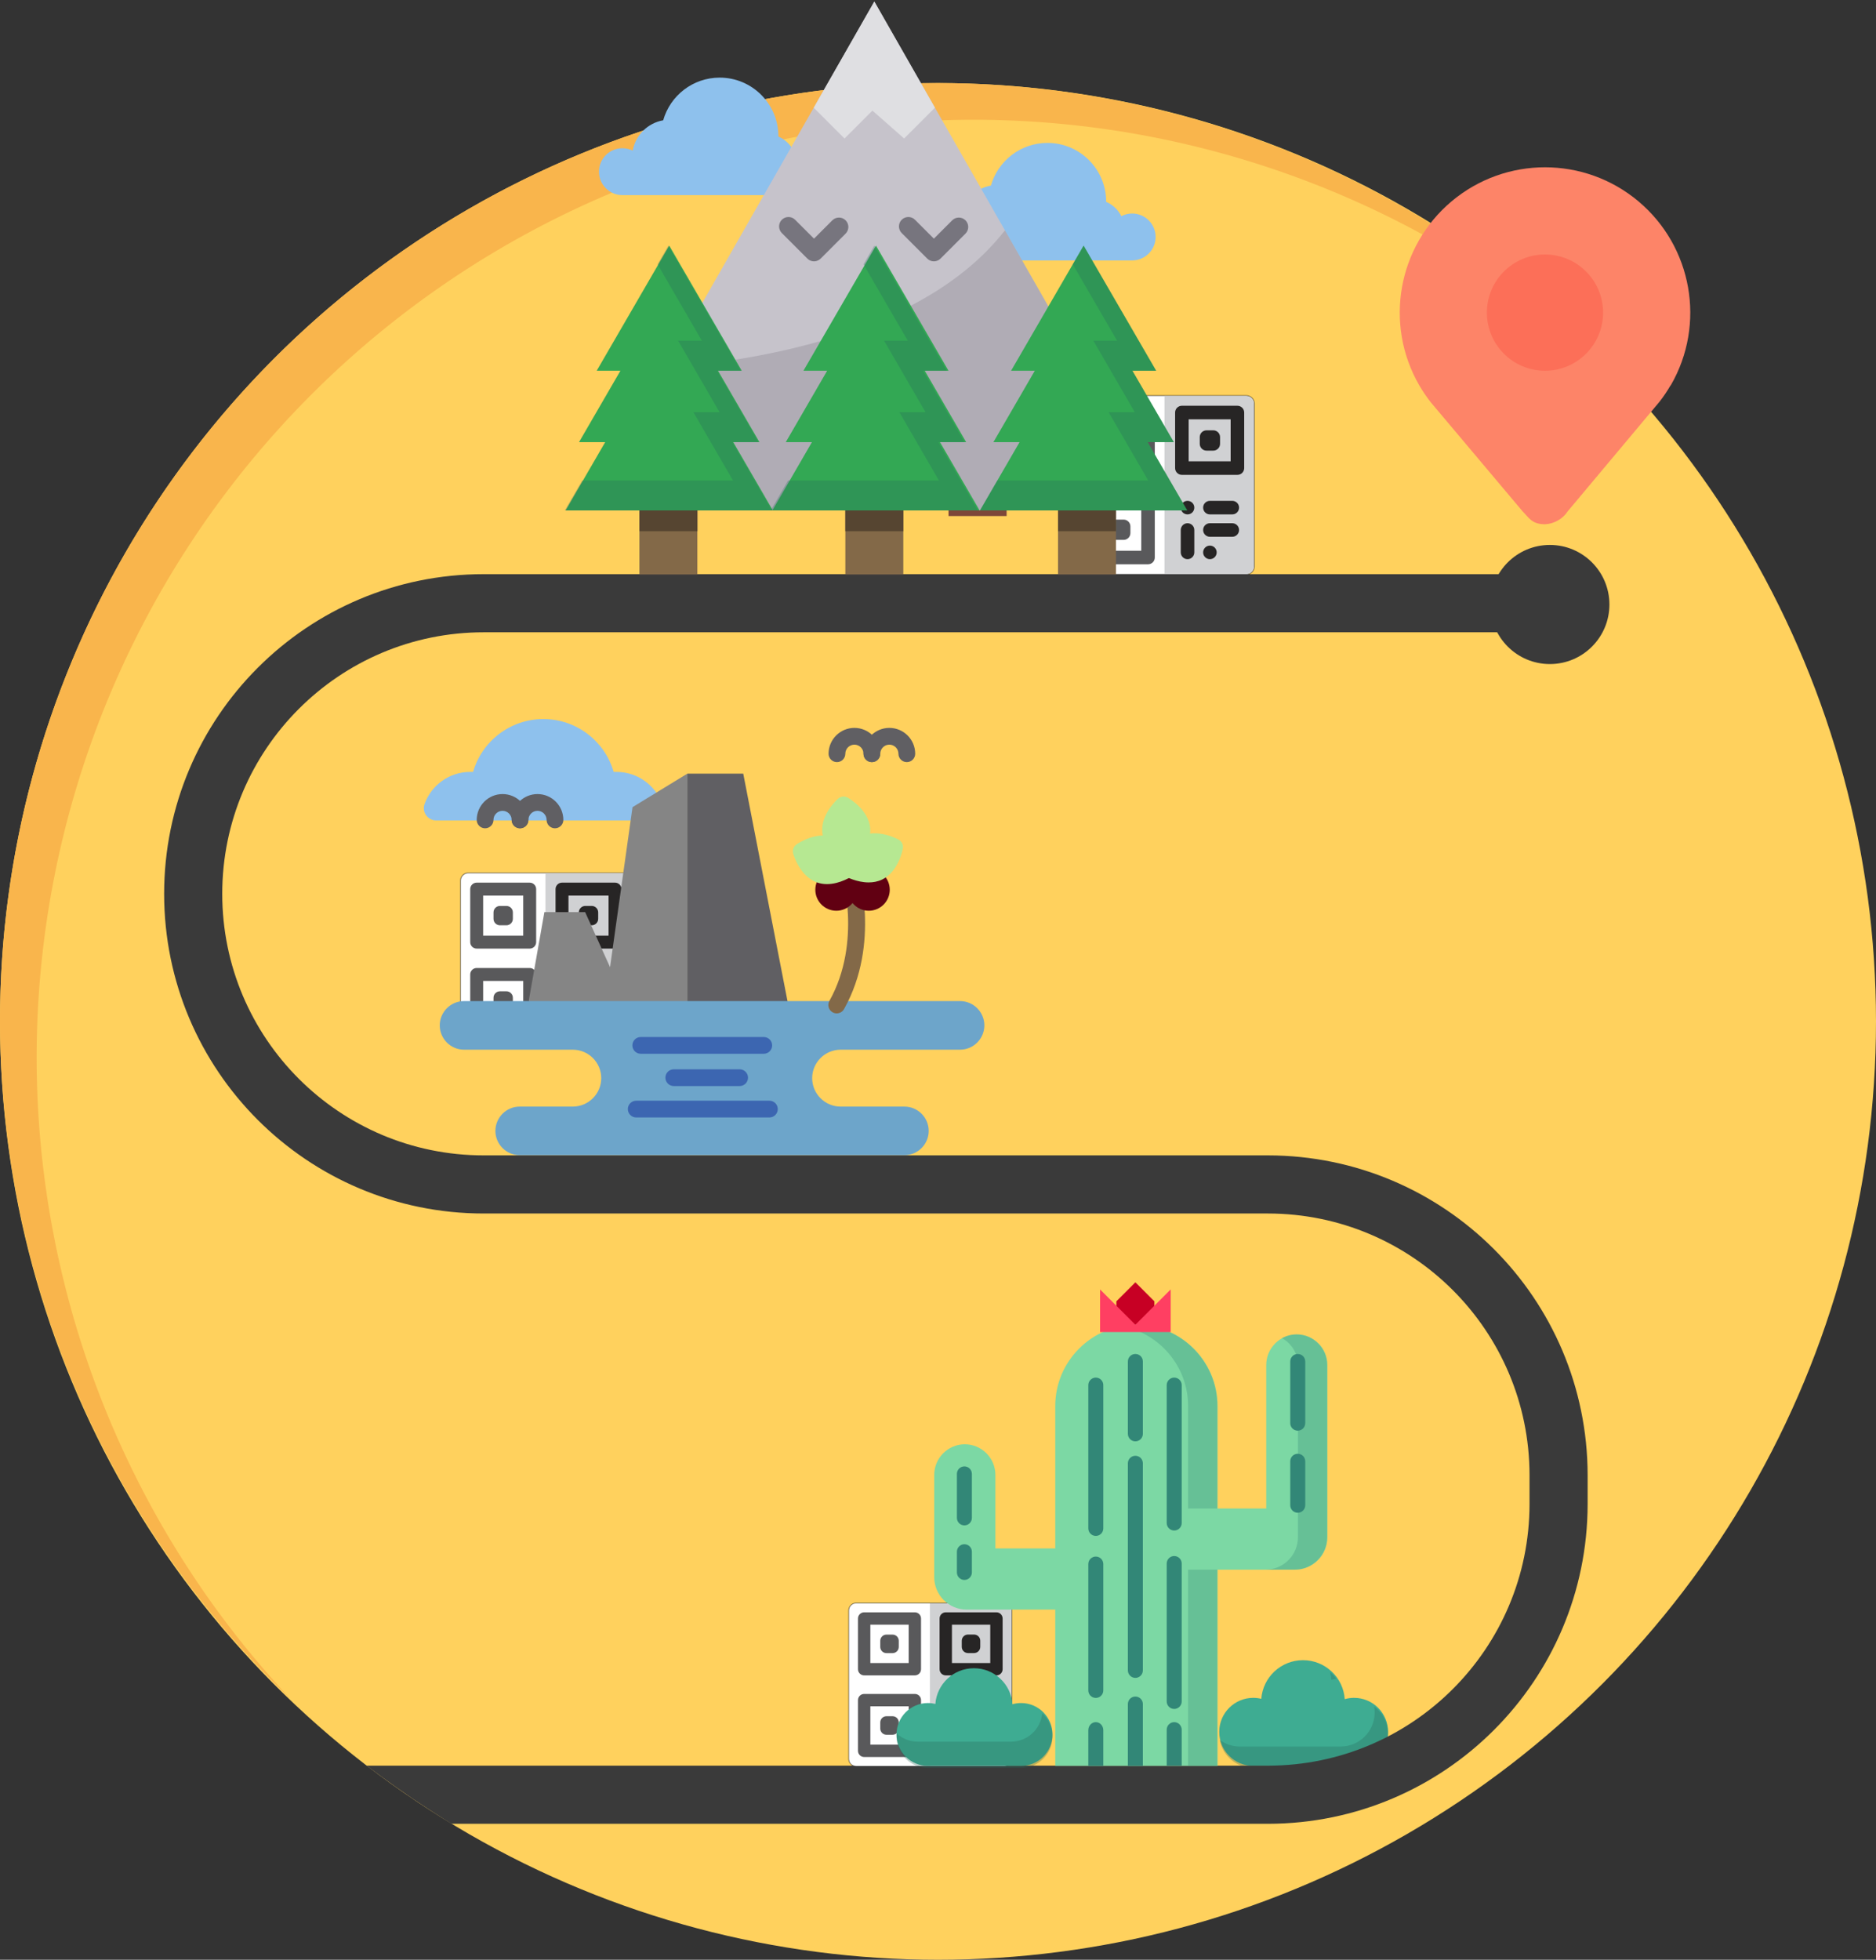 <?xml version="1.0" encoding="UTF-8" standalone="no"?>
<svg xmlns:cc="http://creativecommons.org/ns#" xmlns:dc="http://purl.org/dc/elements/1.1/"
    xmlns:inkscape="http://www.inkscape.org/namespaces/inkscape"
    xmlns:rdf="http://www.w3.org/1999/02/22-rdf-syntax-ns#"
    xmlns:sodipodi="http://sodipodi.sourceforge.net/DTD/sodipodi-0.dtd" height="802pt" id="svg4016"
    version="1.1" viewBox="0 0 768 802" width="768pt" xmlns="http://www.w3.org/2000/svg"
    inkscape:version="0.92.4 (5da689c313, 2019-01-14)" sodipodi:docname="home_logo.svg">
    <rect x="0" y="0" width="768" height="802" fill="#333333" stroke="none"/>
    <defs id="defs4020" />
    <sodipodi:namedview bordercolor="#666666" borderopacity="1" fit-margin-bottom="0"
        fit-margin-left="0" fit-margin-right="0" fit-margin-top="0" gridtolerance="10"
        guidetolerance="10" id="namedview4018" objecttolerance="10" pagecolor="#ffffff"
        showgrid="false" inkscape:current-layer="svg4016" inkscape:cx="228.8949"
        inkscape:cy="90.174928" inkscape:pagecheckerboard="true" inkscape:pageopacity="0"
        inkscape:pageshadow="2" inkscape:window-height="1017" inkscape:window-maximized="1"
        inkscape:window-width="1920" inkscape:window-x="-8" inkscape:window-y="-8"
        inkscape:zoom="21.49708" />
    <circle style="fill:#ffd15d;fill-opacity:1;stroke:none;stroke-width:0.75" cx="384"
        cy="418" id="path1006-9" r="384" />
    <path style="fill:#8ec1ed;stroke-width:0.435"
        d="m 252.395,315.893 c 8.605,0 15.933,5.474 18.69,13.129 1.18,3.276 -1.272,6.729 -4.754,6.729 h -87.769 c -3.482,0 -5.935,-3.453 -4.754,-6.729 2.757,-7.656 10.084,-13.129 18.69,-13.129 l 1.172,-0.003 c 3.606,-12.491 15.125,-21.625 28.777,-21.625 13.652,0 25.17,9.135 28.777,21.625 z"
        id="path2785" inkscape:connector-curvature="0" />
    <g style="fill:#605f63;fill-opacity:1" id="g2797"
        transform="matrix(0.435,0,0,0.435,180.026,253.085)">
        <path style="fill:#605f63;fill-opacity:1"
            d="m 406.676,135.182 c -4.356,0 -7.884,-3.53 -7.884,-7.884 0,-4.717 -3.837,-8.555 -8.555,-8.555 -4.718,0 -8.555,3.837 -8.555,8.555 0,4.355 -3.529,7.884 -7.884,7.884 -4.355,0 -7.884,-3.53 -7.884,-7.884 0,-13.412 10.912,-24.324 24.324,-24.324 13.412,0 24.324,10.911 24.324,24.324 -0.002,4.353 -3.53,7.884 -7.886,7.884 z"
            id="path2787" inkscape:connector-curvature="0" />
        <path style="fill:#605f63;fill-opacity:1"
            d="m 439.555,135.182 c -4.356,0 -7.884,-3.53 -7.884,-7.884 0,-4.717 -3.837,-8.555 -8.555,-8.555 -4.716,0 -8.554,3.837 -8.554,8.555 0,4.355 -3.529,7.884 -7.884,7.884 -4.356,0 -7.884,-3.53 -7.884,-7.884 0,-13.412 10.911,-24.324 24.323,-24.324 13.412,0 24.324,10.911 24.324,24.324 -0.002,4.353 -3.533,7.884 -7.886,7.884 z"
            id="path2789" inkscape:connector-curvature="0" />
        <path style="fill:#605f63;fill-opacity:1"
            d="m 75.551,197.432 c -4.356,0 -7.884,-3.53 -7.884,-7.884 0,-4.717 -3.837,-8.554 -8.555,-8.554 -4.718,0 -8.555,3.837 -8.555,8.554 0,4.355 -3.529,7.884 -7.884,7.884 -4.355,0 -7.884,-3.53 -7.884,-7.884 0,-13.412 10.912,-24.323 24.324,-24.323 13.412,0 24.324,10.911 24.324,24.323 -0.002,4.353 -3.532,7.884 -7.886,7.884 z"
            id="path2791" inkscape:connector-curvature="0" />
        <path style="fill:#605f63;fill-opacity:1"
            d="m 108.429,197.432 c -4.356,0 -7.884,-3.53 -7.884,-7.884 0,-4.717 -3.837,-8.554 -8.555,-8.554 -4.718,0 -8.555,3.837 -8.555,8.554 0,4.355 -3.529,7.884 -7.884,7.884 -4.356,0 -7.884,-3.53 -7.884,-7.884 0,-13.412 10.912,-24.323 24.324,-24.323 13.412,0 24.324,10.911 24.324,24.323 -0.002,4.353 -3.531,7.884 -7.886,7.884 z"
            id="path2793" inkscape:connector-curvature="0" />
        <polygon style="fill:#605f63;fill-opacity:1" id="polygon2795"
            points="233.054,361.702 327.901,363.288 285.616,146 233.054,146 " />
    </g>
    <g id="g4852" transform="translate(139.977,27.011)">
        <path style="fill:#ffffff;stroke:#000000;stroke-width:0.322;stroke-opacity:0.543"
            d="m 370.202,208.078 h -66.541 c -1.838,0 -3.327,-1.489 -3.327,-3.327 v -66.541 c 0,-1.838 1.489,-3.327 3.327,-3.327 h 66.541 c 1.838,0 3.327,1.489 3.327,3.327 v 66.541 c 0,1.837 -1.49,3.327 -3.327,3.327 z"
            id="path4533-8-7-0-2" inkscape:connector-curvature="0" />
        <path style="fill:#d0d1d3;stroke-width:0.32"
            d="m 370.023,135.08 h -33.276 v 72.801 h 33.276 c 1.828,0 3.309,-1.482 3.309,-3.309 v -66.183 c 2.8e-4,-1.828 -1.481,-3.309 -3.309,-3.309 z"
            id="path4535-8-0-61-5" inkscape:connector-curvature="0" />
        <rect style="fill:#ffffff;stroke-width:0.322" height="22.735" id="rect4537-3-0-7-9"
            width="22.735" x="307.266" y="141.814" />
        <path style="fill:#59595b;stroke-width:0.322"
            d="m 330,167.321 h -22.735 c -1.531,0 -2.773,-1.241 -2.773,-2.773 V 141.814 c 0,-1.531 1.241,-2.773 2.773,-2.773 h 22.735 c 1.531,0 2.773,1.241 2.773,2.773 v 22.735 c 0,1.532 -1.241,2.773 -2.773,2.773 z m -19.962,-5.545 h 17.19 v -17.19 h -17.19 z"
            id="path4539-0-3-2-3" inkscape:connector-curvature="0" />
        <rect style="fill:#ffffff;stroke-width:0.322" height="2.756" id="rect4541-4-8-6-6"
            width="2.756" x="317.258" y="151.806" />
        <path style="fill:#59595b;stroke-width:0.322"
            d="m 320.01,157.331 h -2.755 c -1.531,0 -2.773,-1.241 -2.773,-2.773 v -2.755 c 0,-1.531 1.241,-2.773 2.773,-2.773 h 2.755 c 1.531,0 2.773,1.241 2.773,2.773 v 2.755 c 0,1.532 -1.241,2.773 -2.773,2.773 z"
            id="path4543-3-52-7-8" inkscape:connector-curvature="0" />
        <rect style="fill:#ffffff;stroke-width:0.322" height="22.735" id="rect4545-7-7-9-8"
            width="22.735" x="307.266" y="178.411" />
        <path style="fill:#59595b;stroke-width:0.322"
            d="m 330,203.919 h -22.735 c -1.531,0 -2.773,-1.241 -2.773,-2.773 v -22.735 c 0,-1.531 1.241,-2.773 2.773,-2.773 h 22.735 c 1.531,0 2.773,1.241 2.773,2.773 v 22.735 c 0,1.532 -1.241,2.773 -2.773,2.773 z m -19.962,-5.545 h 17.19 v -17.19 h -17.19 z"
            id="path4547-2-1-5-6" inkscape:connector-curvature="0" />
        <rect style="fill:#ffffff;stroke-width:0.322" height="2.756" id="rect4549-2-7-32-9"
            width="2.756" x="317.258" y="188.398" />
        <path style="fill:#59595b;stroke-width:0.322"
            d="m 320.01,193.929 h -2.755 c -1.531,0 -2.773,-1.241 -2.773,-2.773 v -2.755 c 0,-1.531 1.241,-2.773 2.773,-2.773 h 2.755 c 1.531,0 2.773,1.241 2.773,2.773 v 2.755 c 0,1.531 -1.241,2.773 -2.773,2.773 z"
            id="path4551-2-6-2-9" inkscape:connector-curvature="0" />
        <path style="fill:#272525;stroke-width:0.322"
            d="m 366.598,167.321 h -22.735 c -1.531,0 -2.773,-1.241 -2.773,-2.773 V 141.814 c 0,-1.531 1.241,-2.773 2.773,-2.773 h 22.735 c 1.531,0 2.773,1.241 2.773,2.773 v 22.735 c -3.1e-4,1.532 -1.241,2.773 -2.773,2.773 z m -19.962,-5.545 h 17.19 V 144.586 H 346.636 Z"
            id="path4553-32-6-6-8" inkscape:connector-curvature="0" />
        <rect style="fill:#ffffff;stroke-width:0.322" height="2.756" id="rect4555-4-1-9-7"
            width="2.756" x="353.85" y="151.806" />
        <g id="g4569-7-3-4-1" transform="matrix(0.322,0,0,0.322,254.587,89.135)">
            <path style="fill:#272525"
                d="m 317.171,212.013 h -8.566 c -4.761,0 -8.62,-3.858 -8.62,-8.62 v -8.566 c 0,-4.761 3.858,-8.62 8.62,-8.62 h 8.566 c 4.761,0 8.62,3.858 8.62,8.62 v 8.566 c 0,4.762 -3.859,8.62 -8.62,8.62 z"
                id="path4557-4-4-0-3" inkscape:connector-curvature="0" />
            <path style="fill:#272525"
                d="m 341.333,293.064 h -28.444 c -4.761,0 -8.62,-3.858 -8.62,-8.62 0,-4.762 3.858,-8.62 8.62,-8.62 h 28.444 c 4.761,0 8.62,3.858 8.62,8.62 0,4.762 -3.858,8.62 -8.62,8.62 z"
                id="path4559-8-43-4-6" inkscape:connector-curvature="0" />
            <path style="fill:#272525"
                d="m 284.439,293.064 c -2.26,0 -4.484,-0.914 -6.085,-2.517 -1.603,-1.62 -2.534,-3.829 -2.534,-6.103 0,-2.26 0.931,-4.484 2.534,-6.103 1.603,-1.605 3.827,-2.517 6.085,-2.517 2.274,0 4.498,0.912 6.103,2.517 1.603,1.619 2.517,3.827 2.517,6.103 0,2.274 -0.914,4.498 -2.517,6.103 -1.605,1.603 -3.829,2.517 -6.103,2.517 z"
                id="path4561-8-6-5-2" inkscape:connector-curvature="0" />
            <path style="fill:#272525"
                d="m 312.884,349.953 c -2.276,0 -4.499,-0.931 -6.085,-2.536 -1.603,-1.586 -2.534,-3.81 -2.534,-6.084 0,-2.276 0.931,-4.499 2.534,-6.103 1.603,-1.605 3.827,-2.517 6.085,-2.517 2.274,0 4.498,0.912 6.103,2.517 1.603,1.619 2.517,3.843 2.517,6.103 0,2.274 -0.914,4.482 -2.517,6.084 -1.606,1.605 -3.829,2.536 -6.103,2.536 z"
                id="path4563-6-3-1-6" inkscape:connector-curvature="0" />
            <path style="fill:#272525"
                d="m 284.444,349.953 c -4.761,0 -8.62,-3.858 -8.62,-8.62 v -28.444 c 0,-4.761 3.858,-8.62 8.62,-8.62 4.762,0 8.62,3.858 8.62,8.62 v 28.444 c 0,4.762 -3.858,8.62 -8.62,8.62 z"
                id="path4565-4-8-7-6" inkscape:connector-curvature="0" />
            <path style="fill:#272525"
                d="m 341.333,321.508 h -28.444 c -4.761,0 -8.62,-3.858 -8.62,-8.62 0,-4.762 3.858,-8.62 8.62,-8.62 h 28.444 c 4.761,0 8.62,3.858 8.62,8.62 0,4.762 -3.858,8.62 -8.62,8.62 z"
                id="path4567-24-8-4-0" inkscape:connector-curvature="0" />
        </g>
    </g>
    <path style="fill:#3eac92;stroke-width:0.393"
        d="m 554.332,722.666 c 7.69,0 13.924,-6.234 13.924,-13.924 0,-7.69 -6.234,-13.924 -13.924,-13.924 -1.324,0 -2.604,0.189 -3.817,0.534 -0.606,-8.911 -8.022,-15.952 -17.087,-15.952 -9.018,0 -16.403,6.969 -17.076,15.815 -1.057,-0.257 -2.161,-0.396 -3.297,-0.396 -7.69,0 -13.924,6.234 -13.924,13.924 0,7.69 6.234,13.924 13.924,13.924 h 41.277 z"
        id="path4034" inkscape:connector-curvature="0" />
    <g style="opacity:0.3" id="g4040"
        transform="matrix(0.393,0,0,0.393,367.014,523.511)">
        <path style="fill:#266659"
            d="m 452.952,417.093 c 1.68,-0.478 3.413,-0.826 5.184,-1.055 -1.906,-2.517 -4.073,-4.826 -6.47,-6.874 0.66,2.561 1.101,5.21 1.286,7.929 z"
            id="path4036" inkscape:connector-curvature="0" />
        <path style="fill:#266659"
            d="m 497.515,444.827 c 0.371,2.056 0.575,4.172 0.575,6.335 0,19.565 -15.861,35.426 -35.426,35.426 H 357.646 c -7.836,0 -15.073,-2.549 -20.941,-6.856 2.987,16.54 17.449,29.092 34.851,29.092 h 105.018 c 19.565,0 35.426,-15.861 35.426,-35.426 0,-11.731 -5.704,-22.124 -14.485,-28.571 z"
            id="path4038" inkscape:connector-curvature="0" />
    </g>
    <g id="g4894" transform="translate(-12.679,37.055)">
        <path style="fill:#ffffff;stroke:#000000;stroke-width:0.307;stroke-opacity:0.543"
            d="m 267.894,390.043 h -63.51 c -1.754,0 -3.175,-1.421 -3.175,-3.175 v -63.51 c 0,-1.754 1.421,-3.175 3.175,-3.175 h 63.51 c 1.754,0 3.175,1.421 3.175,3.175 v 63.51 c 0,1.754 -1.422,3.175 -3.176,3.175 z"
            id="path4533-8-7" inkscape:connector-curvature="0" />
        <path style="fill:#d0d1d3;stroke-width:0.305"
            d="m 267.723,320.371 h -31.76 v 69.484 h 31.76 c 1.744,0 3.158,-1.414 3.158,-3.158 v -63.168 c 2.9e-4,-1.744 -1.414,-3.159 -3.158,-3.159 z"
            id="path4535-8-0" inkscape:connector-curvature="0" />
        <rect style="fill:#ffffff;stroke-width:0.307" height="21.699" id="rect4537-3-0"
            width="21.699" x="207.825" y="326.798" />
        <path style="fill:#59595b;stroke-width:0.307"
            d="m 229.524,351.144 h -21.699 c -1.462,0 -2.646,-1.184 -2.646,-2.646 v -21.699 c 0,-1.462 1.184,-2.646 2.646,-2.646 h 21.699 c 1.462,0 2.646,1.184 2.646,2.646 v 21.699 c 0,1.462 -1.184,2.646 -2.646,2.646 z m -19.053,-5.292 h 16.407 v -16.407 h -16.407 z"
            id="path4539-0-3" inkscape:connector-curvature="0" />
        <rect style="fill:#ffffff;stroke-width:0.307" height="2.63" id="rect4541-4-8"
            width="2.63" x="217.362" y="336.335" />
        <path style="fill:#59595b;stroke-width:0.307"
            d="m 219.989,341.609 h -2.63 c -1.462,0 -2.646,-1.184 -2.646,-2.646 v -2.63 c 0,-1.462 1.184,-2.646 2.646,-2.646 h 2.63 c 1.462,0 2.646,1.184 2.646,2.646 v 2.63 c 0,1.462 -1.184,2.646 -2.646,2.646 z"
            id="path4543-3-52" inkscape:connector-curvature="0" />
        <rect style="fill:#ffffff;stroke-width:0.307" height="21.699" id="rect4545-7-7"
            width="21.699" x="207.825" y="361.729" />
        <path style="fill:#59595b;stroke-width:0.307"
            d="m 229.524,386.074 h -21.699 c -1.462,0 -2.646,-1.184 -2.646,-2.646 v -21.699 c 0,-1.462 1.184,-2.646 2.646,-2.646 h 21.699 c 1.462,0 2.646,1.184 2.646,2.646 v 21.699 c 0,1.462 -1.184,2.646 -2.646,2.646 z m -19.053,-5.292 h 16.407 v -16.407 h -16.407 z"
            id="path4547-2-1" inkscape:connector-curvature="0" />
        <rect style="fill:#ffffff;stroke-width:0.307" height="2.63" id="rect4549-2-7"
            width="2.63" x="217.362" y="371.26" />
        <path style="fill:#59595b;stroke-width:0.307"
            d="m 219.989,376.539 h -2.63 c -1.462,0 -2.646,-1.184 -2.646,-2.646 v -2.63 c 0,-1.462 1.184,-2.646 2.646,-2.646 h 2.63 c 1.462,0 2.646,1.184 2.646,2.646 v 2.63 c 0,1.462 -1.184,2.646 -2.646,2.646 z"
            id="path4551-2-6" inkscape:connector-curvature="0" />
        <path style="fill:#272525;stroke-width:0.307"
            d="m 264.454,351.144 h -21.699 c -1.462,0 -2.646,-1.184 -2.646,-2.646 v -21.699 c 0,-1.462 1.184,-2.646 2.646,-2.646 h 21.699 c 1.462,0 2.646,1.184 2.646,2.646 v 21.699 c -2.9e-4,1.462 -1.185,2.646 -2.646,2.646 z m -19.053,-5.292 h 16.407 v -16.407 h -16.407 z"
            id="path4553-32-6" inkscape:connector-curvature="0" />
        <rect style="fill:#ffffff;stroke-width:0.307" height="2.63" id="rect4555-4-1"
            width="2.63" x="252.287" y="336.335" />
        <g id="g4569-7-3" transform="matrix(0.307,0,0,0.307,157.546,276.52)">
            <path style="fill:#272525"
                d="m 317.171,212.013 h -8.566 c -4.761,0 -8.62,-3.858 -8.62,-8.62 v -8.566 c 0,-4.761 3.858,-8.62 8.62,-8.62 h 8.566 c 4.761,0 8.62,3.858 8.62,8.62 v 8.566 c 0,4.762 -3.859,8.62 -8.62,8.62 z"
                id="path4557-4-4" inkscape:connector-curvature="0" />
            <path style="fill:#272525"
                d="m 341.333,293.064 h -28.444 c -4.761,0 -8.62,-3.858 -8.62,-8.62 0,-4.762 3.858,-8.62 8.62,-8.62 h 28.444 c 4.761,0 8.62,3.858 8.62,8.62 0,4.762 -3.858,8.62 -8.62,8.62 z"
                id="path4559-8-43" inkscape:connector-curvature="0" />
            <path style="fill:#272525"
                d="m 284.439,293.064 c -2.26,0 -4.484,-0.914 -6.085,-2.517 -1.603,-1.62 -2.534,-3.829 -2.534,-6.103 0,-2.26 0.931,-4.484 2.534,-6.103 1.603,-1.605 3.827,-2.517 6.085,-2.517 2.274,0 4.498,0.912 6.103,2.517 1.603,1.619 2.517,3.827 2.517,6.103 0,2.274 -0.914,4.498 -2.517,6.103 -1.605,1.603 -3.829,2.517 -6.103,2.517 z"
                id="path4561-8-6" inkscape:connector-curvature="0" />
            <path style="fill:#272525"
                d="m 312.884,349.953 c -2.276,0 -4.499,-0.931 -6.085,-2.536 -1.603,-1.586 -2.534,-3.81 -2.534,-6.084 0,-2.276 0.931,-4.499 2.534,-6.103 1.603,-1.605 3.827,-2.517 6.085,-2.517 2.274,0 4.498,0.912 6.103,2.517 1.603,1.619 2.517,3.843 2.517,6.103 0,2.274 -0.914,4.482 -2.517,6.084 -1.606,1.605 -3.829,2.536 -6.103,2.536 z"
                id="path4563-6-3" inkscape:connector-curvature="0" />
            <path style="fill:#272525"
                d="m 284.444,349.953 c -4.761,0 -8.62,-3.858 -8.62,-8.62 v -28.444 c 0,-4.761 3.858,-8.62 8.62,-8.62 4.762,0 8.62,3.858 8.62,8.62 v 28.444 c 0,4.762 -3.858,8.62 -8.62,8.62 z"
                id="path4565-4-8" inkscape:connector-curvature="0" />
            <path style="fill:#272525"
                d="m 341.333,321.508 h -28.444 c -4.761,0 -8.62,-3.858 -8.62,-8.62 0,-4.762 3.858,-8.62 8.62,-8.62 h 28.444 c 4.761,0 8.62,3.858 8.62,8.62 0,4.762 -3.858,8.62 -8.62,8.62 z"
                id="path4567-24-8" inkscape:connector-curvature="0" />
        </g>
    </g>
    <polygon style="fill:#858585;fill-opacity:1" id="polygon2807"
        points="83.948,366.824 83.948,358.67 98.464,276.277 136.827,276.277 160.271,328.076 181.411,177.537 233.054,146 233.054,366.824 "
        transform="matrix(0.435,0,0,0.435,180.026,253.085)" />
    <path style="fill:#f9b54c;fill-opacity:1;stroke:none;stroke-width:0.75"
        d="M 384,34 A 384,384 0 0 0 0,418 384,384 0 0 0 118.573,694.888 384,384 0 0 1 15,433 384,384 0 0 1 399,49 384,384 0 0 1 664.427,156.112 384,384 0 0 0 384,34 Z"
        id="path1006-9-0" inkscape:connector-curvature="0" />
    <path style="fill:#8ec1ed;stroke-width:0.503"
        d="m 329.318,79.853 c 5.301,0 9.598,-4.297 9.598,-9.598 0,-5.301 -4.297,-9.598 -9.598,-9.598 -1.598,0 -3.103,0.392 -4.428,1.083 -1.319,-2.612 -3.526,-4.699 -6.227,-5.86 0,-0.024 0.002,-0.047 0.002,-0.071 0,-13.279 -10.765,-24.044 -24.044,-24.044 -10.997,0 -20.263,7.386 -23.126,17.465 -6.332,1.111 -11.332,6.079 -12.489,12.394 -1.27,-0.619 -2.695,-0.967 -4.202,-0.967 -5.302,5.06e-4 -9.599,4.298 -9.599,9.599 0,5.301 4.297,9.598 9.598,9.598 z"
        id="path1779" inkscape:connector-curvature="0" />
    <path style="fill:#6da5ca;fill-opacity:1;stroke-width:0.435"
        d="m 345.154,472.75 h 25.096 c 5.471,0 9.947,-4.476 9.947,-9.947 v 0 c 0,-5.471 -4.476,-9.947 -9.947,-9.947 h -8.011 l -8.733,5.8e-4 h -9.376 c -6.403,0 -11.642,-5.238 -11.642,-11.642 v 0 c 0,-6.403 5.238,-11.642 11.642,-11.642 h 9.376 8.733 30.792 c 5.471,0 9.947,-4.476 9.947,-9.947 v 0 c 0,-5.471 -4.476,-9.947 -9.947,-9.947 H 345.154 237.85 189.973 c -5.47,-5.8e-4 -9.947,4.475 -9.947,9.946 v 0 c 0,5.471 4.476,9.947 9.947,9.947 h 30.792 4.36 9.376 c 6.403,0 11.641,5.238 11.641,11.641 v 0 c 0,6.403 -5.238,11.641 -11.641,11.641 h -9.376 -4.36 -8.011 c -5.471,0 -9.947,4.476 -9.947,9.947 v 0 c 0,5.471 4.476,9.947 9.947,9.947 h 25.096 107.304 z"
        id="path2809" inkscape:connector-curvature="0" />
    <g id="g2817" transform="matrix(0.435,0,0,0.435,180.026,253.085)">
        <path style="fill:#3c66b1"
            d="M 304.934,409.549 H 189.169 c -4.356,0 -7.884,-3.53 -7.884,-7.884 0,-4.355 3.529,-7.884 7.884,-7.884 h 115.767 c 4.356,0 7.884,3.53 7.884,7.884 0,4.354 -3.53,7.884 -7.886,7.884 z"
            id="path2811" inkscape:connector-curvature="0" />
        <path style="fill:#3c66b1"
            d="M 282.225,439.918 H 220.25 c -4.356,0 -7.884,-3.53 -7.884,-7.884 0,-4.355 3.529,-7.884 7.884,-7.884 h 61.975 c 4.356,0 7.884,3.53 7.884,7.884 0,4.354 -3.528,7.884 -7.884,7.884 z"
            id="path2813" inkscape:connector-curvature="0" />
        <path style="fill:#3c66b1"
            d="M 310.241,469.47 H 184.89 c -4.356,0 -7.884,-3.53 -7.884,-7.884 0,-4.355 3.529,-7.884 7.884,-7.884 h 125.35 c 4.356,0 7.884,3.53 7.884,7.884 10e-4,4.354 -3.53,7.884 -7.883,7.884 z"
            id="path2815" inkscape:connector-curvature="0" />
    </g>
    <path style="fill:#3a3a3a;fill-opacity:1;stroke-width:1.487"
        d="m 198.018,234.966 c -72.252,0 -130.822,58.571 -130.822,130.822 0,72.252 58.571,130.821 130.822,130.821 h 321.107 c 59.087,0.064 106.972,47.949 107.036,107.036 v 11.893 c -0.064,59.087 -47.949,106.972 -107.036,107.036 l -369.042,3.1e-4 c 0,0 8.401,6.409 18.529,13.317 9.771,6.518 15.968,10.357 16.209,10.468 l 334.304,3.2e-4 c 72.217,-0.087 130.735,-58.605 130.822,-130.822 V 603.645 C 649.86,531.429 591.341,472.91 519.125,472.823 H 198.018 c -59.116,0 -107.036,-47.919 -107.036,-107.035 0,-59.116 47.92,-107.036 107.036,-107.036 h 416.25 v -23.786 z"
        id="path3980" inkscape:connector-curvature="0" sodipodi:nodetypes="ssscccccccccccsssccs" />
    <path style="fill:#7d4739;stroke-width:1.487"
        d="m 444.374,644.134 h 23.786 v 59.464 H 444.374 Z m 0,0" id="path3982"
        inkscape:connector-curvature="0" />
    <path style="fill:#7d4739;stroke-width:1.487"
        d="m 388.303,151.716 h 23.786 v 59.464 h -23.786 z m 0,0" id="path3984"
        inkscape:connector-curvature="0" />
    <path style="fill:#fd8468;fill-opacity:1;stroke-width:1.487"
        d="m 683.997,157.662 c 14.431,-24.988 8.833,-56.735 -13.275,-75.289 -22.108,-18.548 -54.337,-18.548 -76.444,0 -22.108,18.554 -27.706,50.301 -13.275,75.289 l 0.058,0.099 c 1.388,2.381 2.938,4.669 4.64,6.835 l 37.572,44.61 c 2.665,2.665 3.78,5.343 9.274,5.343 3.763,-0.209 7.207,-2.189 9.28,-5.343 l 37.601,-44.871 c 1.603,-2.056 3.06,-4.216 4.367,-6.469 z m 0,0"
        id="path3992" inkscape:connector-curvature="0" />
    <path style="fill:#3a3a3a;fill-opacity:1;stroke-width:0.88"
        d="m 658.862,247.383 c 0,-13.461 -10.914,-24.375 -24.375,-24.375 -13.461,0 -24.375,10.914 -24.375,24.375 0,13.461 10.914,24.375 24.375,24.375 13.461,0 24.375,-10.914 24.375,-24.375 z m 0,0"
        id="path3994" inkscape:connector-curvature="0" />
    <path style="fill:#fc6f58;fill-opacity:1;stroke-width:1.487"
        d="m 656.274,127.93 c 0,13.136 -10.65,23.786 -23.786,23.786 -13.136,0 -23.786,-10.65 -23.786,-23.786 0,-13.136 10.65,-23.786 23.786,-23.786 13.136,0 23.786,10.65 23.786,23.786 z m 0,0"
        id="path3996" inkscape:connector-curvature="0" />
    <path style="fill:#8ec1ed;stroke-width:0.503"
        d="m 463.493,106.57 c 5.301,0 9.598,-4.297 9.598,-9.598 0,-5.301 -4.297,-9.598 -9.598,-9.598 -1.598,0 -3.103,0.392 -4.428,1.083 -1.319,-2.612 -3.526,-4.699 -6.227,-5.86 0,-0.024 9e-4,-0.047 9e-4,-0.071 1.7e-4,-13.279 -10.765,-24.044 -24.044,-24.044 -10.997,0 -20.263,7.386 -23.126,17.465 -6.332,1.111 -11.332,6.079 -12.489,12.394 -1.27,-0.619 -2.695,-0.967 -4.202,-0.967 -5.301,0 -9.598,4.297 -9.598,9.598 0,5.301 4.297,9.598 9.598,9.598 h 74.514 z"
        id="path1757" inkscape:connector-curvature="0" />
    <polygon style="fill:#c6c3cb" id="polygon1747"
        points="257.315,38.479 493.777,452.51 20.852,452.51 "
        transform="matrix(0.503,0,0,0.503,228.507,-18.711)" />
    <polygon style="fill:#dfdfe2" id="polygon1749"
        points="207.997,124.831 233.063,149.895 255.77,127.189 281.566,149.895 306.631,124.831 257.315,38.479 "
        transform="matrix(0.503,0,0,0.503,228.507,-18.711)" />
    <g id="g1769" transform="matrix(0.503,0,0,0.503,228.507,-18.711)">
        <rect style="fill:#836948" height="60.811" id="rect1763" width="47.168" x="66.111"
            y="443.792" />
        <rect style="fill:#836948" height="60.811" id="rect1765" width="47.168" x="233.73"
            y="443.792" />
        <rect style="fill:#836948" height="60.811" id="rect1767" width="47.168" x="406.822"
            y="443.792" />
    </g>
    <g id="g1755" transform="matrix(0.503,0,0,0.503,228.507,-18.711)">
        <path style="fill:#77757e"
            d="m 208.214,249.821 c -2.028,0 -3.974,-0.805 -5.407,-2.239 l -20.776,-20.776 c -2.986,-2.988 -2.986,-7.829 0,-10.815 2.986,-2.985 7.829,-2.985 10.814,0 l 15.369,15.369 14.908,-14.909 c 2.986,-2.985 7.829,-2.985 10.814,0 2.986,2.988 2.986,7.829 0,10.815 l -20.315,20.316 c -1.434,1.434 -3.379,2.239 -5.407,2.239 z"
            id="path1751" inkscape:connector-curvature="0" />
        <path style="fill:#77757e"
            d="m 305.77,249.821 c -2.028,0 -3.974,-0.805 -5.407,-2.239 l -20.776,-20.776 c -2.986,-2.988 -2.986,-7.829 0,-10.815 2.986,-2.985 7.829,-2.985 10.814,0 l 15.369,15.369 14.908,-14.909 c 2.986,-2.985 7.829,-2.985 10.814,0 2.986,2.988 2.986,7.829 0,10.815 l -20.315,20.316 c -1.434,1.434 -3.379,2.239 -5.407,2.239 z"
            id="path1753" inkscape:connector-curvature="0" />
    </g>
    <g id="g1777" transform="matrix(0.503,0,0,0.503,228.507,-18.711)">
        <rect style="fill:#564531" height="25.593" id="rect1771" width="47.168" x="66.111"
            y="443.792" />
        <rect style="fill:#564531" height="25.593" id="rect1773" width="47.168" x="233.73"
            y="443.792" />
        <rect style="fill:#564531" height="25.593" id="rect1775" width="47.168" x="406.822"
            y="443.792" />
    </g>
    <g style="opacity:0.29" id="g1761"
        transform="matrix(0.503,0,0,0.503,228.507,-18.711)">
        <path style="fill:#77757e"
            d="M 493.776,452.51 363.608,224.594 C 299.16,307.247 167.175,330.294 87.103,336.509 L 20.852,452.51 Z"
            id="path1759" inkscape:connector-curvature="0" />
    </g>
    <g id="g1787" transform="matrix(0.503,0,0,0.503,228.507,-18.711)">
        <polygon style="fill:#33a854" id="polygon1781"
            points="31.369,338.803 50.674,338.803 16.962,396.94 38.254,396.94 6.031,452.51 174.745,452.51 142.522,396.94 163.815,396.94 130.103,338.803 149.407,338.803 90.388,237.026 " />
        <polygon style="fill:#33a854" id="polygon1783"
            points="199.63,338.803 218.935,338.803 185.223,396.94 206.516,396.94 174.292,452.51 343.007,452.51 310.783,396.94 332.076,396.94 298.364,338.803 317.669,338.803 258.65,237.026 " />
        <polygon style="fill:#33a854" id="polygon1785"
            points="368.624,338.803 387.929,338.803 354.216,396.94 375.51,396.94 343.286,452.51 512,452.51 479.777,396.94 501.071,396.94 467.358,338.803 486.662,338.803 427.643,237.026 " />
    </g>
    <g id="g1795" transform="matrix(0.503,0,0,0.503,228.507,-18.711)">
        <polygon style="opacity:0.28;fill:#266659;enable-background:new" id="polygon1789"
            points="479.777,396.94 501.071,396.94 467.358,338.803 486.662,338.803 427.643,237.026 418.829,252.226 454.887,314.407 435.582,314.407 469.295,372.545 448.001,372.545 480.224,428.115 357.433,428.115 343.287,452.51 512,452.51 " />
        <polygon style="opacity:0.28;fill:#266659;enable-background:new" id="polygon1791"
            points="309.447,396.94 330.741,396.94 297.028,338.803 316.334,338.803 257.315,237.026 248.5,252.226 284.558,314.407 265.254,314.407 298.966,372.545 277.673,372.545 309.896,428.115 187.104,428.115 172.958,452.51 341.672,452.51 " />
        <polygon style="opacity:0.28;fill:#266659;enable-background:new" id="polygon1793"
            points="141.828,396.94 163.122,396.94 129.409,338.803 148.714,338.803 89.695,237.026 80.88,252.226 116.938,314.407 97.634,314.407 131.347,372.545 110.053,372.545 142.276,428.115 19.485,428.115 5.338,452.51 174.052,452.51 " />
    </g>
    <g id="g1797" transform="matrix(0.503,0,0,0.503,228.507,-18.711)" />
    <g id="g1799" transform="matrix(0.503,0,0,0.503,228.507,-18.711)" />
    <g id="g1801" transform="matrix(0.503,0,0,0.503,228.507,-18.711)" />
    <g id="g1803" transform="matrix(0.503,0,0,0.503,228.507,-18.711)" />
    <g id="g1805" transform="matrix(0.503,0,0,0.503,228.507,-18.711)" />
    <g id="g1807" transform="matrix(0.503,0,0,0.503,228.507,-18.711)" />
    <g id="g1809" transform="matrix(0.503,0,0,0.503,228.507,-18.711)" />
    <g id="g1811" transform="matrix(0.503,0,0,0.503,228.507,-18.711)" />
    <g id="g1813" transform="matrix(0.503,0,0,0.503,228.507,-18.711)" />
    <g id="g1815" transform="matrix(0.503,0,0,0.503,228.507,-18.711)" />
    <g id="g1817" transform="matrix(0.503,0,0,0.503,228.507,-18.711)" />
    <g id="g1819" transform="matrix(0.503,0,0,0.503,228.507,-18.711)" />
    <g id="g1821" transform="matrix(0.503,0,0,0.503,228.507,-18.711)" />
    <g id="g1823" transform="matrix(0.503,0,0,0.503,228.507,-18.711)" />
    <g id="g1825" transform="matrix(0.503,0,0,0.503,228.507,-18.711)" />
    <path style="fill:#836948;stroke-width:0.435"
        d="m 342.536,414.714 c -0.569,0 -1.145,-0.142 -1.676,-0.439 -1.653,-0.928 -2.242,-3.021 -1.315,-4.674 13.611,-24.271 4.972,-52.658 4.884,-52.943 -0.566,-1.808 0.439,-3.734 2.247,-4.303 1.806,-0.567 3.733,0.433 4.303,2.241 0.401,1.272 9.65,31.45 -5.445,58.363 -0.63,1.123 -1.796,1.754 -2.998,1.754 z"
        id="path2777" inkscape:connector-curvature="0" />
    <g id="g2783" transform="matrix(0.435,0,0,0.435,180.026,253.085)">
        <path style="fill:#610012"
            d="m 373.205,274.997 c -10.887,0 -19.745,-8.857 -19.745,-19.745 0,-10.888 8.858,-19.745 19.745,-19.745 10.887,0 19.745,8.857 19.745,19.745 -10e-4,10.888 -8.858,19.745 -19.745,19.745 z"
            id="path2779" inkscape:connector-curvature="0" />
        <path style="fill:#610012"
            d="m 403.755,274.997 c -10.887,0 -19.744,-8.857 -19.744,-19.745 0,-10.888 8.857,-19.745 19.744,-19.745 10.887,0 19.745,8.857 19.745,19.745 10e-4,10.888 -8.857,19.745 -19.745,19.745 z"
            id="path2781" inkscape:connector-curvature="0" />
    </g>
    <g id="g2805" transform="matrix(0.435,0,0,0.435,180.026,253.085)">
        <path style="fill:#b6e892"
            d="m 364.411,249.939 c -3.077,0 -6.233,-0.449 -9.347,-1.554 -15.732,-5.581 -21.801,-24.874 -22.441,-27.056 -0.959,-3.266 0.287,-6.779 3.089,-8.711 1.871,-1.289 18.746,-12.448 34.474,-6.865 h 0.001 c 15.733,5.581 21.802,24.874 22.442,27.056 0.959,3.266 -0.287,6.779 -3.089,8.711 -1.501,1.036 -12.656,8.419 -25.129,8.419 z M 350.165,222.65 c 2.206,4.293 5.704,9.289 10.172,10.874 4.466,1.584 10.329,-0.088 14.752,-2.035 -2.206,-4.293 -5.704,-9.289 -10.173,-10.874 h 10e-4 c -4.467,-1.583 -10.329,0.09 -14.752,2.035 z"
            id="path2799" inkscape:connector-curvature="0" />
        <path style="fill:#b6e892"
            d="m 403.682,248.357 c -11.074,0 -20.946,-5.159 -22.397,-5.95 -2.988,-1.631 -4.589,-4.996 -3.974,-8.344 0.411,-2.236 4.45,-22.053 19.52,-29.232 v 0 c 15.07,-7.179 33.006,2.172 35,3.262 2.988,1.631 4.589,4.996 3.974,8.344 -0.411,2.236 -4.45,22.053 -19.52,29.232 -4.114,1.962 -8.444,2.688 -12.603,2.688 z m -9.087,-17.428 c 4.599,1.48 10.621,2.546 14.909,0.504 4.332,-2.063 7.288,-7.377 9.018,-11.861 -4.599,-1.48 -10.621,-2.548 -14.909,-0.505 -4.33,2.063 -7.286,7.376 -9.018,11.862 z"
            id="path2801" inkscape:connector-curvature="0" />
        <path style="fill:#b6e892"
            d="m 385.011,230.705 c -1.35,0 -2.707,-0.346 -3.934,-1.052 -1.97,-1.135 -19.296,-11.567 -21.023,-28.172 v 0 c -1.728,-16.605 13.081,-30.38 14.777,-31.896 2.536,-2.27 6.244,-2.655 9.194,-0.957 1.97,1.135 19.297,11.567 21.024,28.173 1.726,16.605 -13.083,30.38 -14.778,31.896 -1.482,1.324 -3.364,2.008 -5.26,2.008 z m -9.274,-30.856 c 0.496,4.772 4.515,9.333 8.164,12.464 2.932,-3.838 5.951,-9.158 5.461,-13.882 -0.497,-4.78 -4.532,-9.351 -8.185,-12.482 -2.949,3.833 -5.936,9.115 -5.44,13.9 z"
            id="path2803" inkscape:connector-curvature="0" />
    </g>
    <g id="g2825" transform="matrix(0.435,0,0,0.435,180.026,253.085)">
        <path style="fill:#b6e892"
            d="m 367.552,213.184 c 12.392,4.397 17.512,21.845 17.512,21.845 0,0 -14.971,10.323 -27.363,5.926 -12.392,-4.397 -17.513,-21.845 -17.513,-21.845 0,0 14.972,-10.322 27.364,-5.926 z"
            id="path2819" inkscape:connector-curvature="0" />
        <path style="fill:#b6e892"
            d="m 400.224,211.95 c 11.871,-5.655 27.83,3.063 27.83,3.063 0,0 -3.287,17.885 -15.159,23.538 -11.871,5.655 -27.83,-3.063 -27.83,-3.063 0,0 3.288,-17.885 15.159,-23.538 z"
            id="path2821" inkscape:connector-curvature="0" />
        <path style="fill:#b6e892"
            d="m 367.896,200.665 c -1.361,-13.079 12.192,-25.204 12.192,-25.204 0,0 15.756,9.077 17.117,22.156 1.361,13.079 -12.192,25.204 -12.192,25.204 0,0 -15.757,-9.078 -17.117,-22.156 z"
            id="path2823" inkscape:connector-curvature="0" />
    </g>
    <g id="g2827" transform="matrix(0.435,0,0,0.435,166.178,247.621)" />
    <g id="g2829" transform="matrix(0.435,0,0,0.435,166.178,247.621)" />
    <g id="g2831" transform="matrix(0.435,0,0,0.435,166.178,247.621)" />
    <g id="g2833" transform="matrix(0.435,0,0,0.435,166.178,247.621)" />
    <g id="g2835" transform="matrix(0.435,0,0,0.435,166.178,247.621)" />
    <g id="g2837" transform="matrix(0.435,0,0,0.435,166.178,247.621)" />
    <g id="g2839" transform="matrix(0.435,0,0,0.435,166.178,247.621)" />
    <g id="g2841" transform="matrix(0.435,0,0,0.435,166.178,247.621)" />
    <g id="g2843" transform="matrix(0.435,0,0,0.435,166.178,247.621)" />
    <g id="g2845" transform="matrix(0.435,0,0,0.435,166.178,247.621)" />
    <g id="g2847" transform="matrix(0.435,0,0,0.435,166.178,247.621)" />
    <g id="g2849" transform="matrix(0.435,0,0,0.435,166.178,247.621)" />
    <g id="g2851" transform="matrix(0.435,0,0,0.435,166.178,247.621)" />
    <g id="g2853" transform="matrix(0.435,0,0,0.435,166.178,247.621)" />
    <g id="g2855" transform="matrix(0.435,0,0,0.435,166.178,247.621)" />
    <polygon style="fill:#c70024" id="polygon3992"
        points="248.822,3.177 229.023,22.976 229.023,49.996 268.621,49.996 268.621,22.976 "
        transform="matrix(0.393,0,0,0.393,367.014,523.511)" />
    <g id="g4873" transform="matrix(1.34,0,0,1.34,-131.481,-188.225)">
        <path style="fill:#ffffff;stroke:#000000;stroke-width:0.219;stroke-opacity:0.543"
            d="m 404.996,679.887 h -45.321 c -1.252,0 -2.266,-1.014 -2.266,-2.266 v -45.321 c 0,-1.252 1.014,-2.266 2.266,-2.266 h 45.321 c 1.252,0 2.266,1.014 2.266,2.266 v 45.321 c 0,1.251 -1.015,2.266 -2.266,2.266 z"
            id="path4533-8-7-0" inkscape:connector-curvature="0" />
        <path style="fill:#d0d1d3;stroke-width:0.218"
            d="m 404.874,630.169 h -22.664 v 49.584 h 22.664 c 1.245,0 2.254,-1.009 2.254,-2.254 v -45.077 c 1.9e-4,-1.245 -1.009,-2.254 -2.254,-2.254 z"
            id="path4535-8-0-61" inkscape:connector-curvature="0" />
        <rect style="fill:#ffffff;stroke-width:0.219" height="15.485" id="rect4537-3-0-7"
            width="15.485" x="362.13" y="634.755" />
        <path style="fill:#59595b;stroke-width:0.219"
            d="m 377.614,652.128 h -15.485 c -1.043,0 -1.888,-0.845 -1.888,-1.888 v -15.485 c 0,-1.043 0.845,-1.888 1.888,-1.888 h 15.485 c 1.043,0 1.888,0.845 1.888,1.888 v 15.485 c 0,1.043 -0.845,1.888 -1.888,1.888 z m -13.596,-3.777 h 11.708 v -11.708 h -11.708 z"
            id="path4539-0-3-2" inkscape:connector-curvature="0" />
        <rect style="fill:#ffffff;stroke-width:0.219" height="1.877" id="rect4541-4-8-6"
            width="1.877" x="368.936" y="641.561" />
        <path style="fill:#59595b;stroke-width:0.219"
            d="m 370.81,645.324 h -1.877 c -1.043,0 -1.888,-0.845 -1.888,-1.888 v -1.877 c 0,-1.043 0.845,-1.888 1.888,-1.888 h 1.877 c 1.043,0 1.888,0.845 1.888,1.888 v 1.877 c 0,1.043 -0.845,1.888 -1.888,1.888 z"
            id="path4543-3-52-7" inkscape:connector-curvature="0" />
        <rect style="fill:#ffffff;stroke-width:0.219" height="15.485" id="rect4545-7-7-9"
            width="15.485" x="362.13" y="659.682" />
        <path style="fill:#59595b;stroke-width:0.219"
            d="m 377.614,677.055 h -15.485 c -1.043,0 -1.888,-0.845 -1.888,-1.888 V 659.682 c 0,-1.043 0.845,-1.888 1.888,-1.888 h 15.485 c 1.043,0 1.888,0.845 1.888,1.888 v 15.485 c 0,1.043 -0.845,1.888 -1.888,1.888 z m -13.596,-3.777 h 11.708 v -11.708 h -11.708 z"
            id="path4547-2-1-5" inkscape:connector-curvature="0" />
        <rect style="fill:#ffffff;stroke-width:0.219" height="1.877" id="rect4549-2-7-32"
            width="1.877" x="368.936" y="666.484" />
        <path style="fill:#59595b;stroke-width:0.219"
            d="m 370.81,670.251 h -1.877 c -1.043,0 -1.888,-0.845 -1.888,-1.888 v -1.877 c 0,-1.043 0.845,-1.888 1.888,-1.888 h 1.877 c 1.043,0 1.888,0.845 1.888,1.888 v 1.877 c 0,1.043 -0.845,1.888 -1.888,1.888 z"
            id="path4551-2-6-2" inkscape:connector-curvature="0" />
        <path style="fill:#272525;stroke-width:0.219"
            d="m 402.541,652.128 h -15.485 c -1.043,0 -1.888,-0.845 -1.888,-1.888 v -15.485 c 0,-1.043 0.845,-1.888 1.888,-1.888 h 15.485 c 1.043,0 1.888,0.845 1.888,1.888 v 15.485 c -2.1e-4,1.043 -0.845,1.888 -1.888,1.888 z m -13.596,-3.777 h 11.708 v -11.708 h -11.708 z"
            id="path4553-32-6-6" inkscape:connector-curvature="0" />
        <rect style="fill:#ffffff;stroke-width:0.219" height="1.877" id="rect4555-4-1-9"
            width="1.877" x="393.858" y="641.561" />
        <g id="g4569-7-3-4" transform="matrix(0.219,0,0,0.219,326.251,598.876)">
            <path style="fill:#272525"
                d="m 317.171,212.013 h -8.566 c -4.761,0 -8.62,-3.858 -8.62,-8.62 v -8.566 c 0,-4.761 3.858,-8.62 8.62,-8.62 h 8.566 c 4.761,0 8.62,3.858 8.62,8.62 v 8.566 c 0,4.762 -3.859,8.62 -8.62,8.62 z"
                id="path4557-4-4-0" inkscape:connector-curvature="0" />
            <path style="fill:#272525"
                d="m 341.333,293.064 h -28.444 c -4.761,0 -8.62,-3.858 -8.62,-8.62 0,-4.762 3.858,-8.62 8.62,-8.62 h 28.444 c 4.761,0 8.62,3.858 8.62,8.62 0,4.762 -3.858,8.62 -8.62,8.62 z"
                id="path4559-8-43-4" inkscape:connector-curvature="0" />
            <path style="fill:#272525"
                d="m 284.439,293.064 c -2.26,0 -4.484,-0.914 -6.085,-2.517 -1.603,-1.62 -2.534,-3.829 -2.534,-6.103 0,-2.26 0.931,-4.484 2.534,-6.103 1.603,-1.605 3.827,-2.517 6.085,-2.517 2.274,0 4.498,0.912 6.103,2.517 1.603,1.619 2.517,3.827 2.517,6.103 0,2.274 -0.914,4.498 -2.517,6.103 -1.605,1.603 -3.829,2.517 -6.103,2.517 z"
                id="path4561-8-6-5" inkscape:connector-curvature="0" />
            <path style="fill:#272525"
                d="m 312.884,349.953 c -2.276,0 -4.499,-0.931 -6.085,-2.536 -1.603,-1.586 -2.534,-3.81 -2.534,-6.084 0,-2.276 0.931,-4.499 2.534,-6.103 1.603,-1.605 3.827,-2.517 6.085,-2.517 2.274,0 4.498,0.912 6.103,2.517 1.603,1.619 2.517,3.843 2.517,6.103 0,2.274 -0.914,4.482 -2.517,6.084 -1.606,1.605 -3.829,2.536 -6.103,2.536 z"
                id="path4563-6-3-1" inkscape:connector-curvature="0" />
            <path style="fill:#272525"
                d="m 284.444,349.953 c -4.761,0 -8.62,-3.858 -8.62,-8.62 v -28.444 c 0,-4.761 3.858,-8.62 8.62,-8.62 4.762,0 8.62,3.858 8.62,8.62 v 28.444 c 0,4.762 -3.858,8.62 -8.62,8.62 z"
                id="path4565-4-8-7" inkscape:connector-curvature="0" />
            <path style="fill:#272525"
                d="m 341.333,321.508 h -28.444 c -4.761,0 -8.62,-3.858 -8.62,-8.62 0,-4.762 3.858,-8.62 8.62,-8.62 h 28.444 c 4.761,0 8.62,3.858 8.62,8.62 0,4.762 -3.858,8.62 -8.62,8.62 z"
                id="path4567-24-8-4" inkscape:connector-curvature="0" />
        </g>
    </g>
    <path style="fill:#7cd8a4;stroke-width:0.393"
        d="m 530.892,546.085 v 0 c -6.886,0 -12.519,5.634 -12.519,12.519 v 58.729 h -19.929 v -41.979 c 0,-18.272 -14.95,-33.221 -33.221,-33.221 v 0 c -18.271,0 -33.221,14.95 -33.221,33.221 v 58.313 H 407.493 v -30.1 c 0,-6.885 -5.634,-12.519 -12.519,-12.519 v 0 c -6.886,0 -12.519,5.634 -12.519,12.519 v 30.1 11.752 c 0,7.338 5.949,13.287 13.287,13.287 h 11.751 24.509 v 63.96 h 66.442 v -80.295 h 19.929 11.752 c 7.338,0 13.287,-5.949 13.287,-13.287 V 617.333 558.604 c -7.5e-4,-6.886 -5.634,-12.519 -12.52,-12.519 z"
        id="path3994-0" inkscape:connector-curvature="0" />
    <g style="opacity:0.3" id="g4002"
        transform="matrix(0.393,0,0,0.393,367.014,523.511)">
        <path style="fill:#328777"
            d="m 303.75,131.9 v 106.803 h 30.431 V 131.9 c 0,-46.487 -38.035,-84.521 -84.521,-84.521 v 0 c -5.193,0 -10.273,0.499 -15.215,1.408 39.285,7.221 69.305,41.82 69.305,83.113 z"
            id="path3996-2" inkscape:connector-curvature="0" />
        <rect style="fill:#328777" height="204.29" id="rect3998" width="30.436" x="303.745"
            y="302.403" />
        <path style="fill:#328777"
            d="m 416.734,57.434 v 0 c -5.501,0 -10.687,1.415 -15.216,3.897 9.89,5.421 16.636,15.938 16.636,27.954 v 149.418 29.898 c 0,18.669 -15.135,33.804 -33.804,33.804 h 0.533 29.898 c 18.669,0 33.804,-15.135 33.804,-33.804 V 238.703 89.285 c 0,-17.519 -14.333,-31.851 -31.851,-31.851 z"
            id="path4000" inkscape:connector-curvature="0" />
    </g>
    <g id="g4030" transform="matrix(0.393,0,0,0.393,367.014,523.511)">
        <path style="fill:#328777"
            d="m 248.822,168.789 c -4.311,0 -7.804,-3.493 -7.804,-7.804 V 85.616 c 0,-4.311 3.493,-7.804 7.804,-7.804 4.311,0 7.804,3.493 7.804,7.804 v 75.369 c 0,4.31 -3.493,7.804 -7.804,7.804 z"
            id="path4004" inkscape:connector-curvature="0" />
        <path style="fill:#328777"
            d="m 417.959,157.687 c -4.311,0 -7.804,-3.493 -7.804,-7.804 V 85.616 c 0,-4.311 3.493,-7.804 7.804,-7.804 4.311,0 7.804,3.493 7.804,7.804 v 64.267 c 0,4.31 -3.493,7.804 -7.804,7.804 z"
            id="path4006" inkscape:connector-curvature="0" />
        <path style="fill:#328777"
            d="m 417.959,243.153 c -4.311,0 -7.804,-3.493 -7.804,-7.804 v -45.804 c 0,-4.311 3.493,-7.804 7.804,-7.804 4.311,0 7.804,3.493 7.804,7.804 v 45.804 c 0,4.311 -3.493,7.804 -7.804,7.804 z"
            id="path4008" inkscape:connector-curvature="0" />
        <path style="fill:#328777"
            d="m 70.711,256.301 c -4.311,0 -7.804,-3.493 -7.804,-7.804 v -45.804 c 0,-4.311 3.493,-7.804 7.804,-7.804 4.311,0 7.804,3.493 7.804,7.804 v 45.804 c 0,4.311 -3.493,7.804 -7.804,7.804 z"
            id="path4010-9" inkscape:connector-curvature="0" />
        <path style="fill:#328777"
            d="m 70.711,313.105 c -4.311,0 -7.804,-3.493 -7.804,-7.804 v -21.562 c 0,-4.311 3.493,-7.804 7.804,-7.804 4.311,0 7.804,3.493 7.804,7.804 v 21.562 c 0,4.31 -3.493,7.804 -7.804,7.804 z"
            id="path4012-9" inkscape:connector-curvature="0" />
        <path style="fill:#328777"
            d="m 248.822,415.1 c -4.311,0 -7.804,-3.493 -7.804,-7.804 V 191.628 c 0,-4.311 3.493,-7.804 7.804,-7.804 4.311,0 7.804,3.493 7.804,7.804 v 215.67 c 0,4.309 -3.493,7.802 -7.804,7.802 z"
            id="path4014" inkscape:connector-curvature="0" />
        <path style="fill:#328777"
            d="m 289.275,261.651 c -4.311,0 -7.804,-3.493 -7.804,-7.804 V 110.219 c 0,-4.311 3.493,-7.804 7.804,-7.804 4.311,0 7.804,3.493 7.804,7.804 v 143.627 c 0,4.311 -3.493,7.805 -7.804,7.805 z"
            id="path4016" inkscape:connector-curvature="0" />
        <path style="fill:#328777"
            d="m 289.275,447.457 c -4.311,0 -7.804,-3.493 -7.804,-7.804 V 296.026 c 0,-4.311 3.493,-7.804 7.804,-7.804 4.311,0 7.804,3.493 7.804,7.804 v 143.627 c 0,4.311 -3.493,7.804 -7.804,7.804 z"
            id="path4018" inkscape:connector-curvature="0" />
        <path style="fill:#328777"
            d="m 241.018,506.691 v -64.356 c 0,-4.311 3.493,-7.804 7.804,-7.804 4.311,0 7.804,3.493 7.804,7.804 v 64.356 z"
            id="path4020" inkscape:connector-curvature="0" />
        <path style="fill:#328777"
            d="m 207.602,267.265 c -4.311,0 -7.804,-3.493 -7.804,-7.804 V 110.219 c 0,-4.311 3.493,-7.804 7.804,-7.804 4.311,0 7.804,3.493 7.804,7.804 v 149.242 c 0,4.311 -3.493,7.804 -7.804,7.804 z"
            id="path4022" inkscape:connector-curvature="0" />
        <path style="fill:#328777"
            d="m 207.602,435.976 c -4.311,0 -7.804,-3.493 -7.804,-7.804 V 296.577 c 0,-4.311 3.493,-7.804 7.804,-7.804 4.311,0 7.804,3.493 7.804,7.804 v 131.595 c 0,4.31 -3.493,7.804 -7.804,7.804 z"
            id="path4024" inkscape:connector-curvature="0" />
        <path style="fill:#328777"
            d="m 199.798,506.691 v -37.127 c 0,-4.624 3.493,-8.372 7.804,-8.372 4.311,0 7.804,3.748 7.804,8.372 v 37.127 z"
            id="path4026" inkscape:connector-curvature="0" />
        <path style="fill:#328777"
            d="m 281.47,506.431 v -37.36 c 0,-4.352 3.493,-7.878 7.804,-7.878 4.311,0 7.804,3.526 7.804,7.878 v 37.36 z"
            id="path4028" inkscape:connector-curvature="0" />
    </g>
    <polygon style="fill:#ff3f62" id="polygon4032"
        points="285.617,10.594 248.822,47.388 212.028,10.594 212.028,54.951 285.617,54.951 "
        transform="matrix(0.393,0,0,0.393,367.014,523.511)" />
    <g id="g4046" transform="matrix(0.393,0,0,0.393,367.014,522.011)" />
    <g id="g4048" transform="matrix(0.393,0,0,0.393,367.014,522.011)" />
    <g id="g4050" transform="matrix(0.393,0,0,0.393,367.014,522.011)" />
    <g id="g4052" transform="matrix(0.393,0,0,0.393,367.014,522.011)" />
    <g id="g4054" transform="matrix(0.393,0,0,0.393,367.014,522.011)" />
    <g id="g4056" transform="matrix(0.393,0,0,0.393,367.014,522.011)" />
    <g id="g4058" transform="matrix(0.393,0,0,0.393,367.014,522.011)" />
    <g id="g4060" transform="matrix(0.393,0,0,0.393,367.014,522.011)" />
    <g id="g4062" transform="matrix(0.393,0,0,0.393,367.014,522.011)" />
    <g id="g4064" transform="matrix(0.393,0,0,0.393,367.014,522.011)" />
    <g id="g4066" transform="matrix(0.393,0,0,0.393,367.014,522.011)" />
    <g id="g4068" transform="matrix(0.393,0,0,0.393,367.014,522.011)" />
    <g id="g4070" transform="matrix(0.393,0,0,0.393,367.014,522.011)" />
    <g id="g4072" transform="matrix(0.393,0,0,0.393,367.014,522.011)" />
    <g id="g4074" transform="matrix(0.393,0,0,0.393,367.014,522.011)" />
    <path style="fill:#3eac92;stroke-width:0.393"
        d="m 418.008,722.666 c 7.104,0 12.863,-5.759 12.863,-12.863 0,-7.104 -5.759,-12.863 -12.863,-12.863 -1.223,0 -2.405,0.174 -3.526,0.493 -0.56,-8.232 -7.411,-14.737 -15.785,-14.737 -8.331,0 -15.153,6.438 -15.775,14.609 -0.977,-0.237 -1.996,-0.366 -3.046,-0.366 -7.104,3.8e-4 -12.863,5.759 -12.863,12.863 0,7.104 5.759,12.863 12.863,12.863 z"
        id="path4042" inkscape:connector-curvature="0" />
    <path style="opacity:0.3;fill:#266659;stroke-width:0.393;enable-background:new"
        d="m 426.675,701.136 c -0.625,6.522 -6.117,11.622 -12.802,11.622 h -38.131 c -3.339,0 -6.38,-1.273 -8.667,-3.359 -0.039,0.409 -0.061,0.822 -0.061,1.242 0,7.104 5.759,12.863 12.863,12.863 h 38.131 c 7.104,0 12.863,-5.759 12.863,-12.863 5.2e-4,-3.765 -1.618,-7.152 -4.196,-9.505 z"
        id="path4044" inkscape:connector-curvature="0" />
</svg>
